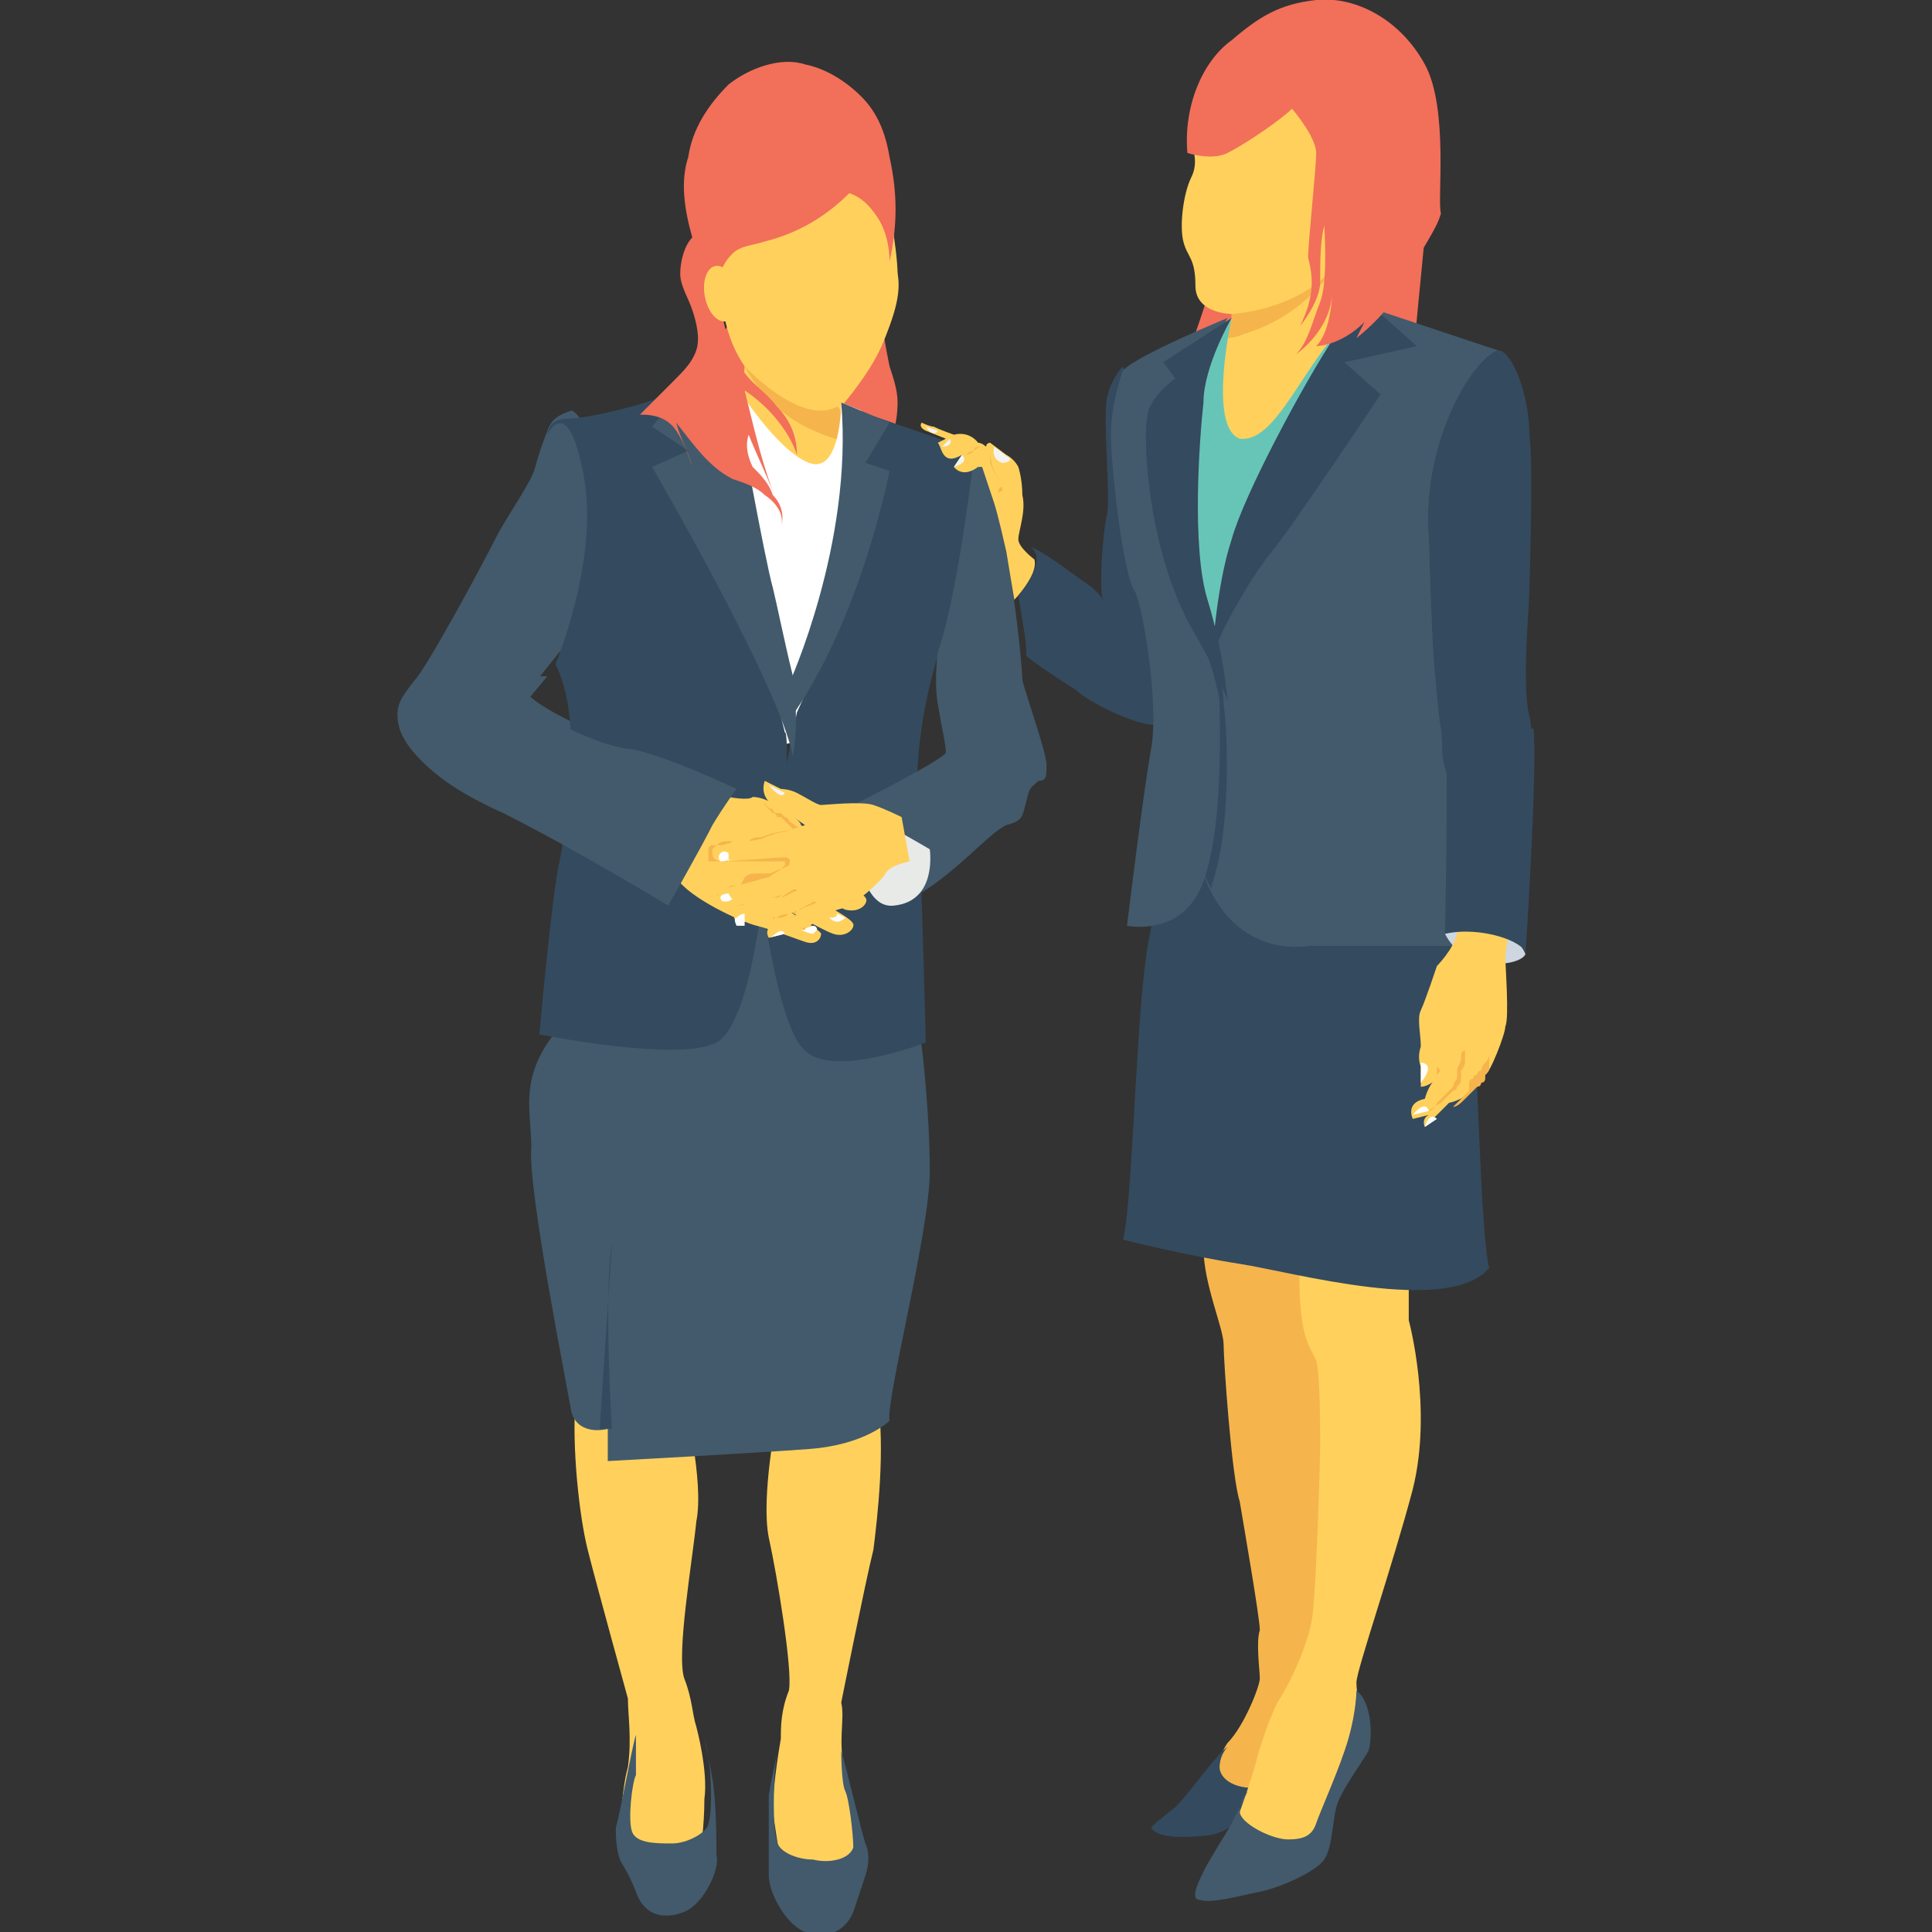 <?xml version="1.0" encoding="utf-8"?>
<!-- Generator: Adobe Illustrator 18.0.0, SVG Export Plug-In . SVG Version: 6.00 Build 0)  -->
<!DOCTYPE svg PUBLIC "-//W3C//DTD SVG 1.1//EN" "http://www.w3.org/Graphics/SVG/1.1/DTD/svg11.dtd">
<svg version="1.1" id="Layer_1" xmlns="http://www.w3.org/2000/svg" xmlns:xlink="http://www.w3.org/1999/xlink" x="0px" y="0px"
	 viewBox="0 0 48 48" enable-background="new 0 0 48 48" xml:space="preserve">
<rect x="0" y="0" width="48" height="48" fill="#333333" stroke="none"/>
<g>
	<g>
		<g>
			<g>
				<path fill="#F5B54C" d="M30.3,44.3c0,0-0.1-0.6,0.2-1c0.4-0.4,0.8-1.4,0.8-1.6c0-0.2-0.1-0.9,0-1.2c0-0.3-0.4-2.6-0.5-3.2
					c-0.2-0.6-0.4-3.5-0.4-3.9c0-0.4-0.5-1.5-0.5-2.4c0-0.9,2.9-0.8,2.9-0.8l0.6,2.2v5l-0.6,5.2l-1.3,2.1L30.3,44.3z"/>
			</g>
		</g>
	</g>
	<g>
		<g>
			<g>
				<path fill="#344A5E" d="M30.5,43.4c0,0-0.2,0.2-0.2,0.5c0,0.3,0.4,0.6,1.1,0.5c0,0-0.5,1.1-1.4,1.2c-0.9,0.1-1.3,0-1.4-0.2
					c0,0,0.2-0.2,0.6-0.5C29.6,44.5,30.2,43.6,30.5,43.4z"/>
			</g>
		</g>
	</g>
	<g>
		<g>
			<g>
				<path fill="#FFD15C" d="M35,31.6c0,0,0,0.9,0,1.2c0,0,0.6,2.2,0.1,4.2c-0.5,1.9-1.4,4.5-1.4,4.8c0,0.3,0.1,0.6,0.1,0.6
					s-0.5,2-0.7,2.6c-0.2,0.5-0.5,1.2-0.5,1.2l-1.8-0.4l-0.1-0.5c0,0,0.4-1.1,0.5-1.5c0.1-0.4,0.4-1.3,0.6-1.6
					c0.2-0.3,0.7-1.3,0.8-2c0.1-0.6,0.2-3.9,0.2-4.3c0-0.4,0-1.8-0.1-2.1c-0.1-0.3-0.5-0.5-0.4-2.7C32.3,28.9,35,31.6,35,31.6z"/>
			</g>
		</g>
	</g>
	<g>
		<g>
			<g>
				<path fill="#344A5E" d="M28.9,22.3c0,0-0.3,0.1-0.5,2.1c-0.2,2-0.3,5.7-0.5,6.4c0,0,1.6,0.4,2.9,0.6c1.3,0.2,5.2,1.3,6.2,0.1
					c0,0-0.1-0.2-0.2-2.2s-0.3-7.3-0.3-7.3S31.5,19.8,28.9,22.3z"/>
			</g>
		</g>
	</g>
	<g>
		<g>
			<g>
				<path fill="#F26F5A" d="M29.2,9.5c0.6-1.3,1-2.7,1.3-4.1C30.5,5.4,33.9,7.3,29.2,9.5z"/>
			</g>
		</g>
	</g>
	<g>
		<g>
			<g>
				<path fill="#F26F5A" d="M35.5,3.8c0,1-0.1,2.1-0.2,3.1C35.2,7.9,35.1,9,35,10.1c-0.5-0.6-1-1.2-1.2-2c-0.2-0.6-0.1-1.3,0-1.9
					c0.1-0.6,0.4-1.2,0.6-1.8"/>
			</g>
		</g>
	</g>
	<g>
		<g>
			<g>
				<path fill="#67C5B8" d="M33.4,7.1c0,0-0.3-0.2-0.3,0.3c0,0.5,0.3,0.8,0.3,0.8s0.4,0,0.4,0C33.9,8.1,33.6,7.2,33.4,7.1z"/>
			</g>
		</g>
	</g>
	<g>
		<g>
			<g>
				<path fill="#FFD15C" d="M30.6,7.9V7.8c0,0-0.9,0-0.9-0.7c0-0.7-0.2-0.7-0.3-1.1c-0.1-0.4,0-1.2,0.2-1.6c0.2-0.4,0-0.8,0-0.8
					s1-1.8,2-1.8c1,0,1.6,0.2,1.6,0.2l0.4,0.8v2.8c0,0-0.2,1.1-0.2,1.3c0,0.2,0.1,1.4,0.1,1.4l-0.4,1.7l-1.6,2l-1.7-0.6
					C29.8,11.4,30.2,8.4,30.6,7.9z"/>
			</g>
		</g>
	</g>
	<g>
		<g>
			<g>
				<path fill="#F5B54C" d="M33.3,6.4c0,0-0.7,1.4-2.4,1.9c-0.2,0.1-0.4,0.1-0.5,0.1c0.1-0.2,0.2-0.4,0.2-0.5V7.8
					C30.6,7.8,32.5,7.7,33.3,6.4z"/>
			</g>
		</g>
	</g>
	<g>
		<g>
			<g>
				<path fill="#67C5B8" d="M30.6,7.9c0,0-0.6,2.7,0.2,3c0.8,0.1,1.4-1.4,2.3-2.5l0.7,2.7l-2.8,5.9l-1.6-1.4
					C29.3,15.6,28.5,9.7,30.6,7.9z"/>
			</g>
		</g>
	</g>
	<g>
		<g>
			<g>
				<ellipse fill="#425A6B" cx="35.7" cy="16.4" rx="1" ry="4.2"/>
			</g>
		</g>
	</g>
	<g>
		<g>
			<g>
				<path fill="#344A5E" d="M35.5,9.5c0,0,1.3-0.8,1.7-0.8c0.4,0,0.8,1.2,0.8,2.1c0.1,0.9,0,3.5,0,3.8c0,0.4-0.2,2.5,0,3.2
					c0.2,0.7-0.2,5.8-0.2,5.8s-1.1-0.5-2-0.5c0,0,0.1-4.5,0-5c-0.1-0.4-0.4-4.6-0.4-4.6S34.9,10.7,35.5,9.5z"/>
			</g>
		</g>
	</g>
	<g>
		<g>
			<g>
				<path fill="#425A6B" d="M37.2,8.7c-0.7,0.3-1.9,2.4-1.7,4.7c0,0,0.1,4.6,0.4,5.7c0.4,1.1,0.2,4.4,0.2,4.4h-3.6
					c0,0-2,0.4-2.7-2.1s0.6-6.1,0.6-6.1l2.8-6.4l1.4-0.9L37.2,8.7z"/>
			</g>
		</g>
	</g>
	<g>
		<g>
			<g>
				<path fill="#425A6B" d="M37.2,8.7c-0.7,0.3-1.9,2.4-1.7,4.7c0,0,0.1,4.6,0.4,5.7c0.4,1.1,0.2,4.4,0.2,4.4h-3.6
					c0,0-2,0.4-2.7-2.1s0.6-6.1,0.6-6.1l2.8-6.4l0.4-1.4L37.2,8.7z"/>
			</g>
		</g>
	</g>
	<g>
		<g>
			<path fill="#344A5E" d="M30.1,16.2c-0.3,1.2-0.8,3.4-0.3,5.2c0.1,0.3,0.2,0.5,0.3,0.7c0,0,0-0.1,0-0.1c0.5-1.4,0.4-3.8,0.3-4.5
				C30.4,17.1,30.3,16.6,30.1,16.2z"/>
		</g>
	</g>
	<g>
		<g>
			<g>
				<g>
					<g>
						<path fill="#FFD15C" d="M19.3,35.2c0,0-0.4,2-0.2,3c0.2,0.9,0.6,3.3,0.5,3.8c-0.2,0.5-0.2,0.9-0.2,1.2c0,0-0.2,1.1-0.2,1.8
							c0.1,0.7,0.2,1.3,0.2,1.3l1.2,0.5l0.7-0.7c0,0-0.1-1.4-0.3-2.1c-0.2-0.7,0-1.3-0.1-1.7c0,0,0.6-3,0.8-3.8
							c0.1-0.8,0.3-2.5,0.1-3.8L19.3,35.2z"/>
					</g>
				</g>
			</g>
			<g>
				<g>
					<g>
						<path fill="#425A6B" d="M20.9,43.5c0,0,0,0.8,0.1,1c0.1,0.2,0.2,1.1,0.2,1.4c-0.1,0.3-0.6,0.4-1,0.3c-0.4,0-0.9-0.2-0.9-0.5
							c-0.1-0.2-0.1-1.5,0-2.1c0,0-0.1,0.4-0.2,1c0,0.6,0,1.6,0,2c0,0.4,0.4,1.2,0.9,1.4c0.5,0.2,1,0,1.2-0.5
							c0.2-0.6,0.2-0.6,0.3-0.9c0.1-0.3,0.1-0.6,0-0.8C21.4,45.5,21,43.8,20.9,43.5z"/>
					</g>
				</g>
			</g>
		</g>
		<g>
			<g>
				<g>
					<g>
						<path fill="#FFD15C" d="M17,34.8c0,0,0.5,2,0.3,3c-0.1,1-0.5,3.3-0.3,3.9c0.2,0.5,0.2,0.9,0.3,1.2c0,0,0.3,1.1,0.2,1.8
							c0,0.7-0.1,1.3-0.1,1.3l-1.2,0.6l-0.8-0.6c0,0,0-1.4,0.2-2.1c0.1-0.7,0-1.3,0-1.7c0,0-0.8-2.9-1-3.7c-0.2-0.8-0.4-2.5-0.3-3.8
							L17,34.8z"/>
					</g>
				</g>
			</g>
			<g>
				<g>
					<g>
						<path fill="#425A6B" d="M15.8,43.1c0,0,0,0.8,0,1c-0.1,0.2-0.2,1.1-0.1,1.4c0.1,0.3,0.6,0.3,1,0.3c0.4,0,0.9-0.3,0.9-0.5
							c0.1-0.2,0.1-1.5-0.1-2.1c0,0,0.1,0.4,0.2,1c0.1,0.6,0.1,1.6,0.1,1.9c0.1,0.3-0.3,1.2-0.8,1.4c-0.5,0.2-1,0.1-1.2-0.5
							c-0.2-0.5-0.3-0.6-0.4-0.8c-0.1-0.3-0.1-0.6-0.1-0.8C15.4,45.1,15.7,43.4,15.8,43.1z"/>
					</g>
				</g>
			</g>
		</g>
		<g>
			<g>
				<g>
					<path fill="#425A6B" d="M22.9,26c0,0,0.2,1.6,0.2,3.1c0,1.5-1.1,5.7-1,6.2c0,0-0.6,0.6-2,0.7c-1.3,0.1-5,0.3-5,0.3v-0.8
						c0,0-0.7,0.2-0.9-0.4c-0.1-0.6-1.1-5.6-1-6.6c0-1-0.4-1.9,1-3.3c1.4-1.4,1.7-1.4,1.7-1.4l2.7-2l3.7,1.8L22.9,26z"/>
				</g>
			</g>
		</g>
		<g>
			<g>
				<g>
					<ellipse fill="#F26F5A" cx="19.7" cy="9.8" rx="2.2" ry="2.5"/>
				</g>
			</g>
		</g>
		<g>
			<g>
				<g>
					<path fill="#F26F5A" d="M20.4,8.5c0.2,0.5,0.7,1,0.9,1.5c0.3,0.8,0,1.9-0.7,2.4c0.3,0.1,0.7,0,0.9-0.2c0.3-0.2,0.4-0.5,0.4-0.9
						c0,0.1,0,0.2,0,0.3c0.2-0.5,0.4-1,0.4-1.6c0-0.3-0.1-0.6-0.2-0.9c-0.1-0.5-0.2-1-0.2-1.5c0-0.2,0-0.5,0-0.7
						c0-0.2-0.1-0.5-0.3-0.6c-0.2-0.2-0.4-0.3-0.6-0.2c-0.2,0.1-0.4,0.3-0.3,0.5"/>
				</g>
			</g>
		</g>
		<g>
			<g>
				<g>
					<g>
						<path fill="#FFD15C" d="M18,6c0,0-0.4,1.8,0.5,3.1l-0.2,2.6l2.1,1.1l0.8-1.6c0,0-0.3-1-0.3-1.1c0,0,0.7-0.8,1-1.5
							c0.3-0.7,0.5-1.3,0.4-1.8c0-0.6-0.3-2.2-0.3-2.2l-1.8-0.4C20.2,4.2,18.2,4.5,18,6z"/>
					</g>
				</g>
			</g>
			<g>
				<g>
					<g>
						<path fill="#FFD15C" d="M20.9,10L20.9,10c0,0.1,0.2,0.7,0.3,0.9c0,0.1,0.1,0.2,0.1,0.2l-0.8,1.6l-2.1-1.1l0.2-2.6
							C17.5,7.8,18,6,18,6c0.2-1.5,2.2-1.8,2.2-1.8l1.8,0.4c0,0,0.2,1.6,0.3,2.2c0,0.6-0.1,1.1-0.4,1.8C21.5,9.3,20.9,10,20.9,10z"
							/>
					</g>
				</g>
			</g>
		</g>
		<g>
			<g>
				<g>
					<path fill="#F5B54C" d="M21.1,11c-0.8-0.2-1.9-0.6-2.6-1.9c0,0,1.4,1.5,2.3,1C20.9,10.1,21,10.7,21.1,11z"/>
				</g>
			</g>
		</g>
		<g>
			<g>
				<g>
					<path fill="#FFFFFF" d="M18.3,9.6c0,0,1,1.6,1.8,1.9c0.8,0.3,0.8-1.5,0.8-1.5l0.5,0.2l1.8,2.8l-2.8,5.3l-2.4,0.5
						C17.9,18.8,16.9,10.5,18.3,9.6z"/>
				</g>
			</g>
		</g>
		<g>
			<g>
				<g>
					<path fill="#425A6B" d="M13.6,10.7c0,0-0.2,0.5-0.3,0.9c-0.1,0.4-0.7,1.2-1,1.8c-0.3,0.6-1.7,3.2-2,3.5
						c-0.3,0.4-0.5,0.6-0.4,1.1c0.1,0.5,0.7,1.3,2.5,2.1c1.8,0.9,4.1,2.3,4.1,2.3s0.8-1.4,1.1-2c0.3-0.5,0.6-0.9,0.6-0.9
						s-1.8-1-2.6-1.1c-0.9-0.1-2.5-1-2.5-1.2l0.8-1c0,0,2.7-2,2.6-2.2c0-0.1-2-3.8-2.3-3.8C13.9,10.3,13.7,10.4,13.6,10.7z"/>
				</g>
			</g>
		</g>
		<g>
			<g>
				<g>
					<path fill="#344A5E" d="M19,21.8c0,0-0.3,3.6-1.2,4.1c-0.9,0.5-4.4-0.2-4.4-0.2s0.3-3.4,0.5-4.3c0.2-1,0.6-3.5-0.1-4.9
						c0,0,1.1-2.6,0.7-4.7s-0.9-1-0.9-1s0-0.4,0.5-0.4c0.6,0,2.6-0.5,3.1-0.9c0.5-0.3,0.5,0,0.5,0l0.3,2.7l1.5,6
						C19.6,18.1,19.6,20.5,19,21.8z"/>
				</g>
			</g>
		</g>
		<g>
			<g>
				<g>
					<path fill="#344A5E" d="M21.3,10.2l2.9,1l-0.1,4.5l-0.8,0.6c0,0-0.6,1.8-0.5,3.6c0.1,1.8,0.2,6,0.2,6s-2.3,0.9-3,0.2
						c-0.7-0.6-1.1-4-1.1-4l0.9-4.4l0.9-2C21.3,14.1,21.6,12.1,21.3,10.2L21.3,10.2z"/>
				</g>
			</g>
		</g>
		<g>
			<g>
				<g>
					<path fill="#425A6B" d="M24.2,11.3c0,0-0.4,3.5-0.9,4.9c0,0-0.1,0.7,0,1.3c0.1,0.6,0.2,1,0.2,1.2c-0.1,0.2-2.3,1.3-2.3,1.3
						s2.1,1.6,1.4,2.2c0,0-0.2,0.1-0.4,0.2c0,0,0.3,0.1,1.1-0.5c0.8-0.6,1.3-1.2,1.7-1.4c0.4-0.1,0.4-0.2,0.5-0.6
						c0.1-0.4,0.1-0.3,0.3-0.5C26,19.4,26,19.3,26,19c0-0.3-0.5-1.7-0.6-2.1C25.4,16.5,25,12.2,24.2,11.3z"/>
				</g>
			</g>
		</g>
		<g>
			<g>
				<g>
					<g>
						<path fill="#FFD15C" d="M18.1,19.8c0,0,0.5,0.1,0.6,0c0.2,0,0.4,0.1,0.6,0.2c0.2,0.1,0.6,0.4,0.6,0.5l0.4,0.3
							c0,0-0.3,0.3-0.7,0c0,0,1,0.7,1.4,0.8c0.4,0.1,0.2,0.4,0,0.3c-0.2-0.1-1-0.3-1-0.3s1.5,0.6,1.5,0.7c0.1,0.1-0.1,0.4-0.5,0.3
							c-0.4-0.2-1.3-0.5-1.3-0.5s1.6,0.7,1.5,0.9c0,0.1-0.2,0.3-0.5,0.2c-0.3-0.1-1.5-0.8-1.5-0.8s1.2,0.7,1.2,0.8
							c0,0.1-0.1,0.3-0.4,0.2c-0.3-0.1-0.8-0.3-1.2-0.4c-0.4-0.1-1.7-0.7-2-1.2C16.5,21.1,17.3,19.6,18.1,19.8z"/>
					</g>
				</g>
			</g>
			<g>
				<g>
					<path fill="#FFFFFF" d="M19.9,23.1c0,0,0.2,0.1,0.3,0.1c0,0,0.1-0.1,0.1-0.1c0-0.1-0.1-0.1-0.1-0.1S19.9,23.1,19.9,23.1z"/>
				</g>
			</g>
			<g>
				<g>
					<g>
						<path fill="#FFFFFF" d="M20.8,22.7c0,0,0.2,0.1,0.2,0.1c0,0-0.1,0.1-0.2,0.1c-0.1,0-0.2-0.1-0.2-0.1
							C20.7,22.8,20.8,22.8,20.8,22.7z"/>
					</g>
				</g>
			</g>
		</g>
		<g>
			<g>
				<g>
					<g>
						<path fill="#F5B54C" d="M20.4,22.4C20.4,22.4,20.4,22.4,20.4,22.4L20.4,22.4l-0.2,0l0,0l0,0c-0.1,0.1-0.3,0.1-0.4,0.2
							c0,0,0,0,0.1,0c0.1-0.1,0.3-0.1,0.4-0.2l0,0c-0.1,0.1-0.2,0.1-0.2,0.2c0,0-0.1,0.1-0.1,0.1c0,0,0,0,0.1,0c0,0,0.1,0,0.1-0.1
							c0.1,0,0.1-0.1,0.2-0.1C20.3,22.5,20.3,22.5,20.4,22.4L20.4,22.4z"/>
					</g>
				</g>
				<g>
					<g>
						<path fill="#F5B54C" d="M19.9,22.7C19.9,22.7,19.9,22.7,19.9,22.7C19.9,22.7,19.9,22.7,19.9,22.7c-0.1,0-0.2,0.1-0.3,0.1
							c0,0-0.1,0-0.1,0l0,0l0,0c0,0-0.1,0-0.1,0l0,0l0,0c0,0,0,0,0,0c0,0,0,0,0.1,0l0,0l0,0c0,0,0.1,0,0.1,0l0,0l0,0
							c0,0,0.1,0,0.1,0C19.8,22.8,19.8,22.8,19.9,22.7C19.9,22.7,19.9,22.7,19.9,22.7z"/>
					</g>
				</g>
				<g>
					<g>
						<path fill="#F5B54C" d="M20.2,22.9C20.1,23,20,23,19.9,23.1c0,0-0.1,0-0.1,0c0,0,0,0,0.1,0c0,0,0.1,0,0.1,0
							C20,23,20.2,23,20.2,22.9C20.3,22.9,20.3,22.9,20.2,22.9z"/>
					</g>
				</g>
				<g>
					<g>
						<path fill="#F5B54C" d="M19.4,21.6c-0.1,0-0.2,0.1-0.3,0.1c0,0,0,0-0.1,0c0,0,0,0-0.1,0c0,0-0.1,0-0.1,0c-0.1,0-0.2,0-0.3,0.1
							L18.4,22c0,0,0,0-0.1,0c0,0,0,0-0.1,0c0,0-0.1,0-0.1,0.1c-0.1,0-0.2,0.1-0.2,0.1c0,0-0.1,0-0.1,0.1c0,0,0,0,0.1,0
							c0,0,0,0,0.1-0.1c0.1-0.1,0.1-0.1,0.2-0.1c0,0,0.1,0,0.1-0.1c0,0,0,0,0.1,0c0,0,0,0,0.1,0l0.3-0.1c0.1,0,0.2,0,0.3-0.1
							c0,0,0.1,0,0.1,0c0,0,0,0,0.1,0c0,0,0,0,0.1,0C19.3,21.7,19.3,21.7,19.4,21.6l0.3-0.1l0,0l0,0c0,0,0,0,0-0.1c0,0,0-0.1,0-0.1
							c0,0,0-0.1-0.1-0.1l0,0l0,0l0,0l0,0l0,0h0l0,0l0,0c-0.1,0-0.2,0-0.3,0c-0.2,0-0.4,0-0.6,0c-0.2,0-0.4,0-0.6,0.1c0,0,0,0-0.1,0
							l-0.1,0c0,0-0.1,0-0.1,0c0,0-0.1,0-0.1-0.1c0,0,0,0,0-0.1c0,0,0,0,0,0c0,0,0.1-0.1,0.1-0.1c0,0,0.1,0,0.1,0
							c0.1,0,0.2,0,0.3-0.1c0,0,0.1,0,0.1,0c0,0,0.1,0,0.1,0c0.1,0,0.2,0,0.3,0c0.1,0,0.2,0,0.3-0.1l0.3-0.1l0.6-0.1l0,0l0,0
							l-0.3-0.2c0,0,0-0.1-0.1-0.1l-0.1-0.1l0,0l0,0c0,0-0.1,0-0.1,0c0,0-0.1,0-0.1-0.1c-0.1,0-0.2-0.1-0.2-0.2c0,0,0,0,0-0.1
							c0,0,0,0,0,0c0,0,0,0,0,0c0,0,0,0,0,0c0,0,0,0,0,0.1c0,0,0,0,0,0.1c0.1,0.1,0.1,0.1,0.2,0.2c0,0,0.1,0,0.1,0.1
							c0,0,0.1,0,0.1,0l0.3,0.3l-0.5,0.1l-0.3,0.1c-0.1,0-0.2,0-0.3,0.1c-0.1,0-0.2,0-0.3,0c0,0-0.1,0-0.1,0c0,0-0.1,0-0.1,0
							c-0.1,0-0.2,0-0.3,0.1c0,0-0.1,0-0.1,0c0,0-0.1,0-0.1,0.1c0,0,0,0,0,0.1c0,0,0,0.1,0,0.1c0,0,0,0.1,0,0.1c0,0,0,0,0,0
							c0,0,0,0,0,0c0.1,0,0.1,0,0.2,0l0.1,0c0,0,0.1,0,0.1,0c0.2,0,0.4,0,0.6,0c0.2,0,0.4,0,0.6,0c0.1,0,0.2,0,0.3,0l0,0l0,0h0l0,0
							l0,0l0,0c0,0,0,0,0,0c0,0,0,0.1,0,0.1L19.4,21.6z"/>
					</g>
				</g>
				<g>
					<g>
						<path fill="#F5B54C" d="M19.4,22.4c0,0,0.1,0,0.1-0.1l0.3-0.2c0,0-0.1,0-0.1,0l-0.3,0.2C19.5,22.3,19.4,22.3,19.4,22.4
							c-0.1,0-0.1,0-0.2,0c-0.1,0-0.2,0.1-0.3,0.1c0,0-0.1,0-0.1,0c0,0-0.1,0-0.1,0c0,0-0.1,0-0.1,0c0,0-0.1,0-0.1,0l-0.1,0
							c0,0,0,0-0.1,0c0,0,0.1,0,0.1,0l0.1,0c0,0,0.1,0,0.1,0c0,0,0.1,0,0.1,0c0,0,0.1,0,0.1,0c0,0,0.1,0,0.1,0c0.1,0,0.2,0,0.3-0.1
							C19.3,22.4,19.4,22.4,19.4,22.4z"/>
					</g>
				</g>
				<g>
					<g>
						<path fill="#F5B54C" d="M21.4,22.3C21.4,22.3,21.4,22.3,21.4,22.3C21.4,22.3,21.4,22.3,21.4,22.3
							C21.4,22.3,21.4,22.3,21.4,22.3c-0.1,0.1-0.2,0.1-0.2,0.1c0,0,0,0,0,0l0,0l0,0c0,0-0.1,0-0.1,0c0,0-0.1,0-0.1,0c0,0,0,0,0,0
							c0,0,0.1,0,0.1,0c0,0,0.1,0,0.1,0l0,0l0,0c0,0,0,0,0,0C21.3,22.4,21.4,22.3,21.4,22.3C21.4,22.3,21.4,22.3,21.4,22.3z"/>
					</g>
				</g>
				<g>
					<g>
						<path fill="#F5B54C" d="M18.8,22.3l-0.3,0.1c-0.1,0-0.2,0-0.3,0.1l0,0l0,0c0,0,0,0,0,0c0,0,0,0,0,0c0,0,0.1,0,0.1,0
							c0,0,0,0,0,0l0,0c0,0,0,0,0,0l0,0c0.1,0,0.2,0,0.3-0.1L18.8,22.3c0.1,0.1,0.2,0,0.3,0c0,0,0,0,0.1,0c0,0,0,0,0.1,0
							c0,0,0.1,0,0.1-0.1c0.1-0.1,0.3-0.1,0.4-0.2c0,0-0.1,0-0.1,0c-0.1,0.1-0.2,0.1-0.3,0.1c0,0-0.1,0-0.1,0.1c0,0,0,0-0.1,0
							c0,0,0,0-0.1,0C19,22.3,18.9,22.3,18.8,22.3z"/>
					</g>
				</g>
				<g>
					<g>
						<path fill="#F5B54C" d="M19.3,22.8c0.1,0,0.2,0,0.3-0.1c0,0,0.1,0,0.1,0c0,0,0.1,0,0.1-0.1c0,0,0.1,0,0.1,0c0,0,0,0-0.1,0
							c0,0,0,0,0,0c0,0-0.1,0-0.1,0.1c0,0-0.1,0-0.1,0C19.4,22.7,19.3,22.8,19.3,22.8c-0.1,0-0.1,0-0.2,0c0,0,0.1,0,0.1,0
							C19.2,22.9,19.2,22.8,19.3,22.8z"/>
					</g>
				</g>
				<g>
					<g>
						<g>
							<path fill="#F5B54C" d="M20.8,22.6C20.8,22.6,20.8,22.6,20.8,22.6c-0.1,0-0.2,0-0.2,0.1c-0.1,0-0.1,0.1-0.2,0.1
								c-0.1,0-0.1,0.1-0.2,0.1c0,0,0,0,0,0c0.1,0,0.1-0.1,0.2-0.1c0.1,0,0.1-0.1,0.2-0.1C20.7,22.6,20.8,22.6,20.8,22.6z"/>
						</g>
					</g>
				</g>
				<g>
					<g>
						<path fill="#F5B54C" d="M20.1,22L20.1,22l-0.2-0.1l0,0l0,0c-0.1,0-0.1,0-0.2,0.1c0,0,0.1,0,0.1,0c0,0,0.1,0,0.1,0l0,0l-0.1,0
							c0,0,0.1,0,0.1,0L20.1,22L20.1,22z"/>
					</g>
				</g>
			</g>
		</g>
		<g>
			<g>
				<g>
					<path fill="#425A6B" d="M17.3,9.3l-1.1,1.3l0.9,0.6l-0.9,0.4c0,0,3.2,5.5,3.5,7.2l0,0c0.1-0.6,0.1-1.3,0-2
						c-0.2-0.8-0.4-1.8-0.5-2.2c-0.2-0.7-0.9-4.6-0.9-4.6L17.3,9.3"/>
				</g>
			</g>
		</g>
		<g>
			<g>
				<g>
					<path fill="#E8EAE8" d="M21.2,20.1c0,0,0,2.5,1,2.4c1.1-0.1,0.9-1.4,0.9-1.4S21.4,20.1,21.2,20.1"/>
				</g>
			</g>
		</g>
		<g>
			<g>
				<g>
					<path fill="#F26F5A" d="M18.4,9.1c0.2,0.4,0.6,0.6,0.9,1c0.3,0.3,0.5,0.7,0.5,1.2c-0.2-0.6-0.7-1.2-1.3-1.6
						c0.2,0.8,0.4,1.7,0.7,2.5c-0.2-0.5-0.4-0.9-0.6-1.4c-0.1,0.3,0,0.6,0.1,0.8c0.2,0.2,0.4,0.4,0.5,0.7c0.2,0.2,0.3,0.5,0.2,0.8
						c0.1-0.3-0.1-0.6-0.4-0.8c-0.2-0.2-0.5-0.3-0.8-0.4c-0.6-0.3-1-0.9-1.4-1.4c0.1,0.4,0.3,0.7,0.4,1.1c-0.1-0.3-0.2-0.6-0.4-0.9
						c-0.2-0.3-0.5-0.4-0.9-0.4c0.3-0.3,0.5-0.5,0.8-0.8C17,9.2,17.2,9,17.3,8.7c0.1-0.3,0-0.7-0.1-1c-0.1-0.3-0.3-0.6-0.3-0.9
						c0-0.3,0.1-0.7,0.3-0.9c-0.2-0.7-0.3-1.4-0.1-2c0.1-0.7,0.5-1.3,1-1.8c0.5-0.4,1.3-0.7,1.9-0.5c0.5,0.1,1,0.4,1.4,0.8
						s0.6,0.9,0.7,1.5c0.2,0.9,0.2,1.7,0,2.6c0-0.4-0.1-0.8-0.3-1.1c-0.2-0.3-0.4-0.5-0.7-0.6c-0.6,0.6-1.3,1-2.1,1.2
						c-0.3,0.1-0.6,0.1-0.8,0.3c-0.2,0.2-0.3,0.4-0.3,0.6c0,0.2,0,0.5,0,0.7C17.9,7.6,18,8.4,18.4,9.1z"/>
				</g>
			</g>
		</g>
		<g>
			<g>
				<g>
					
						<ellipse transform="matrix(0.982 -0.188 0.188 0.982 -1.045 3.492)" fill="#FFD15C" cx="17.9" cy="7.3" rx="0.4" ry="0.7"/>
				</g>
			</g>
		</g>
		<g>
			<g>
				<g>
					<g>
						<path fill="#425A6B" d="M20.9,10l1.2,0.5l-0.6,1l0.6,0.2c0,0-0.7,3.7-2.5,6.2L19.6,17C19.6,17,21.2,13.5,20.9,10z"/>
					</g>
				</g>
			</g>
		</g>
		<g>
			<g>
				<g>
					<path fill="#425A6B" d="M15.6,18.6c-0.9-0.1-2.5-1-2.5-1.2l0.5-0.6h-3c-0.1,0.1-0.1,0.2-0.2,0.2c-0.3,0.4-0.5,0.6-0.4,1.1
						c0.1,0.5,0.7,1.3,2.5,2.1c1.8,0.9,4.1,2.3,4.1,2.3s0.8-1.4,1.1-2c0.3-0.5,0.6-0.9,0.6-0.9S16.4,18.7,15.6,18.6z"/>
				</g>
			</g>
		</g>
		<g>
			<g>
				<g>
					<g>
						<g>
							<path fill="#FFD15C" d="M22.6,21.4c0,0-0.5,0.1-0.6,0.3c-0.1,0.2-0.7,0.7-0.9,0.8c-0.2,0.1-0.4,0.1-0.5,0.2
								c-0.1,0.1-0.8,0.5-1.1,0.5l-0.4,0.1c0,0-0.2-0.3,0.3-0.4c0.4-0.1,0.9-0.5,0.9-0.5l-0.1,0c0,0-0.5,0.3-0.6,0.3
								c-0.1,0-0.8,0.2-1,0.2c-0.1,0-0.2,0-0.2,0c-0.2,0-0.2-0.2-0.1-0.3c0.1,0,0.2-0.1,0.3-0.1c0.5-0.1,0.7-0.2,0.8-0.2
								c0.1,0,0.6-0.3,0.6-0.3l-0.1,0c0,0-0.6,0.3-0.7,0.3c-0.1,0-0.8,0.2-0.9,0.2c-0.1,0-0.4,0.1-0.5-0.1c-0.1-0.2,0.4-0.4,0.5-0.4
								c0.1,0,0.7-0.2,0.8-0.2c0.1-0.1,0.5-0.3,0.5-0.3s0.1-0.2-0.1-0.2c-0.2,0-1.4,0.1-1.5,0.1c-0.1,0-0.3,0-0.3-0.2
								c0-0.2,0.6-0.3,0.8-0.3c0.2,0,0.7-0.1,0.8-0.2c0.1,0,0.7-0.2,0.7-0.2s-0.3-0.2-0.4-0.3c0,0-0.8-0.2-0.6-0.8l0.4,0.2
								c0,0,0.2,0,0.4,0.1c0.2,0.1,0.5,0.3,0.6,0.3c0.1,0,1-0.1,1.3,0c0.3,0.1,0.7,0.3,0.7,0.3L22.6,21.4z"/>
						</g>
					</g>
				</g>
				<g>
					<g>
						<g>
							<path fill="#FFFFFF" d="M17.9,21.4c0,0-0.1-0.1,0-0.2s0.2,0,0.2,0s0,0.2,0,0.2C18.2,21.3,18.1,21.4,17.9,21.4z"/>
						</g>
					</g>
				</g>
				<g>
					<g>
						<g>
							<path fill="#FFFFFF" d="M18.1,22.2c0,0-0.2,0-0.2,0.1c0,0,0,0.1,0.1,0.1c0,0,0.2,0,0.2-0.1C18.2,22.4,18.1,22.2,18.1,22.2z"
								/>
						</g>
					</g>
				</g>
				<g>
					<g>
						<g>
							<path fill="#FFFFFF" d="M18.5,22.7c0,0-0.1,0-0.2,0.1c-0.1,0,0,0.2,0,0.2c0,0,0.2,0,0.2,0S18.5,22.7,18.5,22.7z"/>
						</g>
					</g>
				</g>
				<g>
					<g>
						<g>
							<path fill="#FFFFFF" d="M19.5,23.2l-0.4,0.1C19.2,23.3,19.4,23,19.5,23.2z"/>
						</g>
					</g>
				</g>
			</g>
			<g>
				<g>
					<g>
						<path fill="#F3F3F3" d="M19.5,19.7c-0.1,0.2-0.4-0.2-0.4-0.2L19.5,19.7z"/>
					</g>
				</g>
			</g>
		</g>
		<g>
			<g>
				<g>
					<path fill="#344A5E" d="M15.2,35.5c0,0-0.2,0-0.3,0c0.1-1.6,0.3-4.4,0.3-4.6C15,32.2,15.2,35.5,15.2,35.5z"/>
				</g>
			</g>
			<g>
				<g>
					<path fill="#344A5E" d="M15.2,30.9C15.2,30.9,15.2,30.9,15.2,30.9C15.2,30.9,15.2,30.9,15.2,30.9z"/>
				</g>
			</g>
		</g>
	</g>
	<g>
		<g>
			<g>
				<g>
					<path fill="#FFD15C" d="M23.9,11.3l-0.2,0.3c0,0,0.2,0.3,0.6,0l0.1,0c0,0,0.2,0.6,0.3,0.9c0.1,0.3,0.3,1.2,0.3,1.2l0.2,1.2
						c0,0,0.6-0.6,0.5-1c0,0-0.4-0.3-0.4-0.5c0-0.2,0.2-0.7,0.1-1.1c0-0.4-0.1-0.7-0.1-0.7s-0.1-0.2-0.3-0.3l-0.4-0.3
						c0,0-0.1,0-0.1,0.1c0,0-0.1-0.1-0.2-0.1c0,0-0.2-0.3-0.6-0.2c0,0-0.3-0.1-0.5-0.2c-0.1,0-0.3-0.1-0.3-0.1s-0.1,0.1,0.1,0.2
						l0.5,0.2l-0.2,0.1C23.4,11.1,23.4,11.6,23.9,11.3z"/>
				</g>
			</g>
		</g>
		<g>
			<g>
				<g>
					<path fill="#F5B54C" d="M24.4,11.1C24.4,11.1,24.4,11.1,24.4,11.1C24.4,11.1,24.3,11.1,24.4,11.1c-0.1,0-0.2,0.1-0.2,0.1
						s-0.1,0-0.2,0.1c0,0-0.1,0-0.1,0s0,0,0.1,0c0,0,0.1,0,0.2-0.1C24.2,11.1,24.3,11.1,24.4,11.1C24.3,11.1,24.4,11.1,24.4,11.1
						C24.4,11.1,24.4,11.1,24.4,11.1z"/>
				</g>
			</g>
		</g>
		<g>
			<g>
				<g>
					<path fill="#F3F3F3" d="M23.3,10.7c0,0-0.1,0.2-0.3-0.1L23.3,10.7z"/>
				</g>
			</g>
		</g>
		<g>
			<g>
				<g>
					<path fill="#F5B54C" d="M24.7,11.7c-0.1-0.2-0.1-0.5-0.1-0.5s0,0,0,0c0,0.1,0,0.2,0,0.3c0.1,0.3,0.3,0.5,0.3,0.5l0,0.1
						c-0.1,0-0.1,0.1-0.1,0.2c0-0.1,0.1-0.1,0.1-0.1c0,0.1,0,0.3,0,0.3c0-0.1,0-0.5,0-0.5S24.8,11.9,24.7,11.7z"/>
				</g>
			</g>
			<g>
				<g>
					<path fill="#F5B54C" d="M24.8,12.2C24.8,12.2,24.8,12.3,24.8,12.2C24.8,12.3,24.8,12.2,24.8,12.2z"/>
				</g>
			</g>
		</g>
	</g>
	<g>
		<g>
			<g>
				<path fill="#F3F3F3" d="M23.7,11.6c0,0,0.4-0.1,0.2-0.3L23.7,11.6z"/>
			</g>
		</g>
	</g>
	<g>
		<g>
			<g>
				<path fill="#F3F3F3" d="M23.4,11.1c0,0,0.3,0,0.2-0.2L23.4,11.1z"/>
			</g>
		</g>
	</g>
	<g>
		<g>
			<path fill="#F5B54C" d="M23.8,10.9C23.8,10.9,23.8,10.9,23.8,10.9C23.8,10.9,23.8,10.9,23.8,10.9c-0.1,0-0.2,0-0.2,0
				c0,0,0,0-0.1,0c0,0,0,0,0,0s0,0,0.1,0C23.7,10.9,23.8,10.9,23.8,10.9z"/>
		</g>
	</g>
	<g>
		<g>
			<g>
				<path fill="#F3F3F3" d="M24.7,11.1c0,0-0.1,0.3,0.2,0.4c0,0,0.2,0,0.2-0.1L24.7,11.1z"/>
			</g>
		</g>
	</g>
	<g>
		<g>
			<g>
				<path fill="#344A5E" d="M28.8,18c-0.5,0.1-1.8-0.6-2-0.8c-0.1-0.1-0.8-0.5-1.3-0.9c0-0.4-0.1-0.9-0.2-1.5c0.8-1,0.3-1.2,0.3-1.2
					c0.2,0,1.1,0.7,1.4,0.9c0.3,0.2,0.4,0.4,0.4,0.4c-0.1-0.3,0-1.7,0.1-2.1c0.1-0.3-0.1-2.4,0-2.9c0.1-0.5,0.4-0.8,0.4-0.8l0.1,0.5
					l0.9,6.9C29,16.5,29.3,17.9,28.8,18z"/>
			</g>
		</g>
	</g>
	<g>
		<g>
			<g>
				<path fill="#425A6B" d="M27.9,9.2c0,0-0.3,0.8-0.3,1.6c0,0.8,0.3,3.5,0.6,3.9c0.2,0.4,0.6,2.8,0.4,3.9c-0.2,1.1-0.6,4.4-0.6,4.4
					s1.4,0.3,1.9-1.1c0.5-1.4,0.4-3.8,0.4-4.5c-0.1-0.7-0.8-2.6-0.8-2.6s-0.5-2.5-0.4-3.6c0.1-1.1,1.4-3.3,1.4-3.3
					S28.3,8.8,27.9,9.2z"/>
			</g>
		</g>
	</g>
	<g>
		<g>
			<g>
				<path fill="#344A5E" d="M30.6,7.9l-1.7,1.1l0.3,0.4c0,0-0.7,0.5-0.7,1c-0.1,0.5,0,3.2,1.1,5.2c0.6,1,0.9,1.8,0.9,1.8
					s-0.1-1.2-0.5-2.5c-0.4-1.3-0.2-4-0.1-4.9C29.9,9.1,30.6,7.9,30.6,7.9z"/>
			</g>
		</g>
	</g>
	<g>
		<g>
			<g>
				<path fill="#344A5E" d="M30.1,16.5c0,0,0.1-1.9,0.5-3.1c0.3-1.1,1.8-3.9,2.6-5.1C33.3,8,33.5,7.2,33.4,7l1.8,1.6L33.4,9l0.9,0.8
					c0,0-2.2,3.3-2.7,3.9C31.1,14.3,30.1,16,30.1,16.5z"/>
			</g>
		</g>
	</g>
	<g>
		<g>
			<g>
				<path fill="#F26F5A" d="M29.5,3.8c0,0,0.6,0.2,1,0c0.4-0.2,1.3-0.8,1.6-1.1c0,0,0.6,0.7,0.6,1.1c0,0.4-0.2,2.2-0.2,2.6
					c0.1,0.4,0.2,0.9-0.2,1.7c0,0,0.5-0.6,0.5-1.1c0-0.5,0-1,0.1-1.4c0,0,0.1,1.4-0.1,1.9c-0.2,0.5-0.3,1-0.6,1.3
					c0,0,0.9-0.6,0.9-1.6c0,0,0,1-0.4,1.4c0,0,0.6,0,1.2-0.6l-0.2,0.4c0,0,0.8-0.6,1.2-1.4c0.4-0.8,0.8-1.3,0.9-1.7
					C35.7,5,36,2.7,35.4,1.6c-0.6-1.1-1.7-1.7-2.7-1.6c-0.9,0.1-1.4,0.4-2.1,1C29.9,1.5,29.4,2.6,29.5,3.8z"/>
			</g>
		</g>
	</g>
	<g>
		<g>
			<g>
				<g>
					<path fill="#CED6E0" d="M37.9,23.7c-0.1,0.3-1.5,0.5-2-0.5C35.9,23.2,37.4,22.6,37.9,23.7z"/>
				</g>
			</g>
		</g>
		<g>
			<g>
				<g>
					<g>
						<path fill="#FFD15C" d="M37.5,23.1c0,0-0.1,0.5-0.1,0.7s0.1,1.5,0,1.7c0,0.2-0.4,1.2-0.5,1.2c0,0.1-0.4,0.6-0.9,0.7L35.4,28
							c0,0-0.1-0.2,0.1-0.3l-0.4,0.1c0,0-0.2-0.4,0.3-0.5c0,0,0.1-0.4,0.3-0.5c0,0-0.2,0.2-0.4,0.2l0-0.5c0,0-0.1-0.2,0-0.5
							c0-0.3-0.1-0.7,0-0.9c0.1-0.2,0.4-1.1,0.4-1.1s0.4-0.4,0.5-0.8C36.3,22.5,37.5,23.1,37.5,23.1z"/>
					</g>
				</g>
			</g>
			<g>
				<g>
					<g>
						<g>
							<g>
								<path fill="#FFFFFF" d="M35.3,26.4c0,0,0.4,0,0,0.5L35.3,26.4z"/>
							</g>
						</g>
					</g>
					<g>
						<g>
							<g>
								<path fill="#FFFFFF" d="M35.1,27.7c0,0,0.3-0.4,0.4-0.1L35.1,27.7z"/>
							</g>
						</g>
					</g>
					<g>
						<g>
							<g>
								<path fill="#FFFFFF" d="M35.4,28c0,0,0.1-0.4,0.3-0.2L35.4,28z"/>
							</g>
						</g>
					</g>
				</g>
			</g>
			<g>
				<g>
					<g>
						<g>
							<path fill="#F5B54C" d="M35.7,26.7C35.7,26.7,35.7,26.7,35.7,26.7C35.7,26.7,35.7,26.7,35.7,26.7c0-0.1,0-0.1,0-0.1
								c0,0,0-0.1,0-0.1c0,0,0-0.1,0-0.1c0,0,0-0.1,0-0.1c0-0.1,0-0.2,0-0.3c0-0.2,0-0.4,0-0.6c0-0.1,0-0.1,0-0.2c0,0,0-0.1,0-0.1
								s0,0,0,0c0,0,0,0,0,0.1c0,0,0,0.1,0,0.2c0,0.1,0,0.4,0,0.5c0,0.1,0,0.2,0,0.3c0,0.1,0,0.2,0,0.3
								C35.8,26.6,35.8,26.6,35.7,26.7C35.7,26.7,35.7,26.7,35.7,26.7C35.7,26.7,35.7,26.7,35.7,26.7z"/>
						</g>
					</g>
				</g>
				<g>
					<g>
						<g>
							<path fill="#F5B54C" d="M35.5,27.6C35.5,27.6,35.5,27.6,35.5,27.6c0.1-0.1,0.2-0.1,0.2-0.2c0,0,0.1-0.1,0.1-0.1
								c0,0,0.1-0.1,0.1-0.1c0,0,0.1-0.1,0.1-0.1c0,0,0.1-0.1,0.1-0.1c0,0,0-0.1,0.1-0.2c0-0.1,0-0.1,0-0.2c0-0.1,0.1-0.2,0.1-0.3
								c0-0.1,0-0.2,0.1-0.2c0,0,0,0,0-0.1c0,0,0,0,0,0s0,0,0,0.1c0,0,0,0.1,0,0.2c0,0.1,0,0.2-0.1,0.3c0,0.1,0,0.1,0,0.2
								c0,0.1,0,0.1-0.1,0.2c0,0.1-0.1,0.1-0.1,0.1c0,0-0.1,0.1-0.1,0.1c0,0-0.1,0.1-0.1,0.1c0,0-0.1,0.1-0.1,0.1
								C35.6,27.5,35.6,27.6,35.5,27.6C35.5,27.6,35.5,27.6,35.5,27.6z"/>
						</g>
					</g>
				</g>
				<g>
					<g>
						<g>
							<path fill="#F5B54C" d="M36.1,27.5C36.1,27.5,36.2,27.5,36.1,27.5c0.1-0.1,0.1-0.1,0.2-0.2c0,0,0.1-0.1,0.2-0.2
								c0,0,0,0,0-0.1c0,0,0,0,0-0.1c0,0,0-0.1,0.1-0.1c0,0,0-0.1,0.1-0.1c0,0,0-0.1,0.1-0.1c0-0.1,0.1-0.2,0.1-0.2
								c0.1-0.1,0.1-0.2,0.1-0.2s0,0,0,0.1c0,0,0,0.1,0,0.2c0,0.1,0,0.1-0.1,0.2c0,0,0,0.1,0,0.1c0,0,0,0.1-0.1,0.1
								c0,0,0,0.1-0.1,0.1c0,0-0.1,0.1-0.1,0.1c-0.1,0.1-0.1,0.1-0.2,0.2C36.3,27.4,36.2,27.5,36.1,27.5
								C36.2,27.5,36.1,27.5,36.1,27.5z"/>
						</g>
					</g>
				</g>
			</g>
		</g>
		<g>
			<g>
				<g>
					<path fill="#344A5E" d="M35.9,18c0,0.1,0,0.1,0,0.2c0.1,0.4,0,5,0,5c0.9-0.2,2,0.2,2,0.5c0,0,0.3-4.5,0.2-5.6H35.9z"/>
				</g>
			</g>
		</g>
	</g>
	<g>
		<g>
			<g>
				<path fill="#425A6B" d="M33.7,42c0,0,0,0.5-0.2,1.2c-0.2,0.7-0.7,1.8-0.8,2.1c-0.1,0.3-0.3,0.4-0.7,0.4c-0.4,0-1.2-0.4-1.2-0.7
					c0-0.3,0.2-0.5,0.2-0.5s-0.3,0.6-0.4,0.8c-0.1,0.2-0.5,0.8-0.7,1.2c-0.2,0.4-0.3,0.7-0.1,0.7c0.3,0.1,1-0.1,1.5-0.2
					c0.5-0.1,1.4-0.5,1.6-0.8c0.2-0.3,0.2-0.9,0.3-1.3c0.1-0.4,0.7-1.2,0.8-1.4C34.1,43.2,34.1,42.3,33.7,42z"/>
			</g>
		</g>
	</g>
</g>
</svg>
